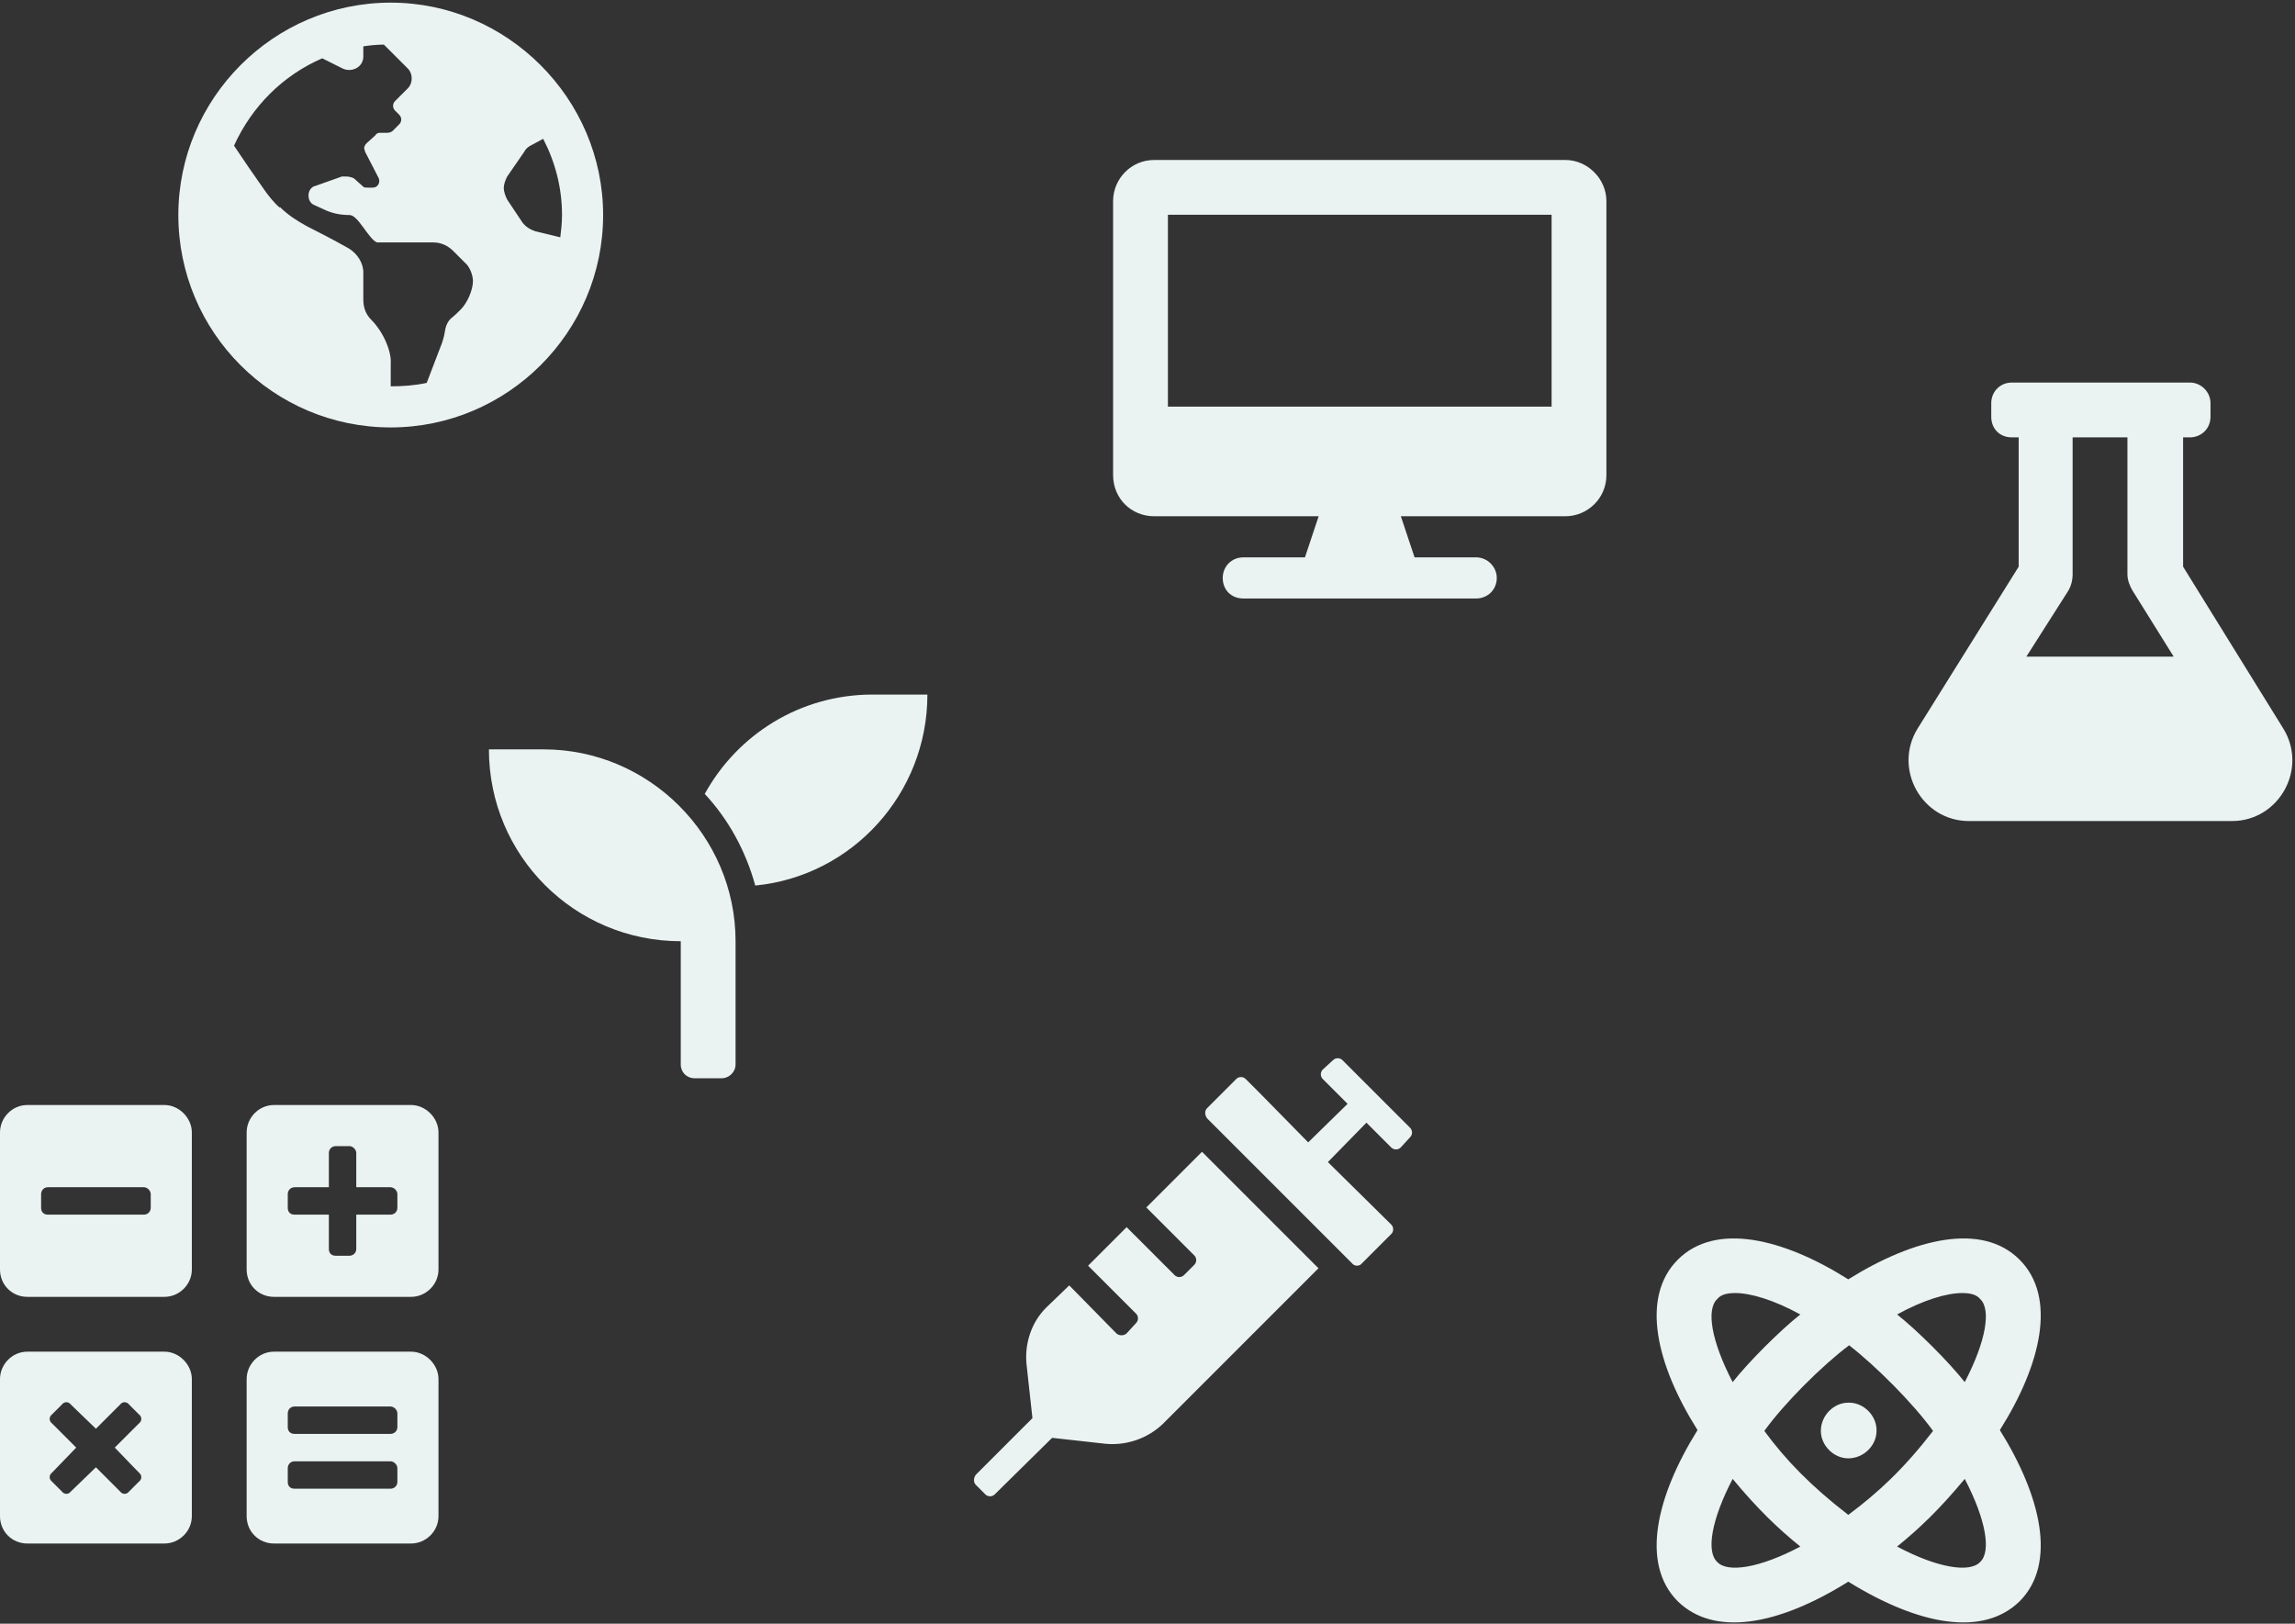 <svg width="629" height="445" viewBox="0 0 629 445" fill="none" xmlns="http://www.w3.org/2000/svg">
<rect x="0" y="0" width="629" height="445" fill="#333333" stroke="none"/>
<path d="M625.793 199.672L598.33 155.31V119.866H600.208C603.26 119.866 605.842 117.519 605.842 114.233V110.477C605.842 107.426 603.26 104.844 600.208 104.844H551.386C548.1 104.844 545.752 107.426 545.752 110.477V114.233C545.752 117.519 548.1 119.866 551.386 119.866H553.264V155.31L525.566 199.672C518.759 210.704 526.74 225.022 539.65 225.022H611.71C624.619 225.022 632.6 210.704 625.793 199.672ZM555.376 179.955L566.878 161.882C567.582 160.708 568.051 159.065 568.051 157.422V119.866H583.073V157.422C583.073 159.065 583.778 160.708 584.482 161.882L595.748 179.955H555.376Z" fill="#EBF2F2"/>
<path d="M548.108 391.933C559.375 374.094 563.835 355.551 553.507 345.223C543.179 334.895 524.636 339.355 506.562 350.622C488.723 339.355 470.18 334.895 459.852 345.223C449.525 355.551 453.984 374.094 465.251 391.933C453.984 410.007 449.525 428.55 459.852 438.878C469.711 448.501 487.08 445.685 506.562 433.479C526.279 445.685 543.649 448.501 553.507 438.878C563.835 428.55 559.375 410.007 548.108 391.933ZM493.418 423.856C482.386 429.724 473.466 431.132 470.65 428.081C467.598 425.264 469.007 416.579 474.875 405.312C481.682 413.528 487.315 418.926 493.418 423.856ZM474.875 378.789C469.007 367.522 467.598 358.837 470.65 356.021C471.589 354.847 473.232 354.377 475.579 354.377C479.804 354.377 486.141 356.255 493.418 360.246C487.784 364.705 479.334 373.155 474.875 378.789ZM529.8 392.168C521.819 402.496 514.778 409.068 506.562 415.171C496.234 407.19 489.428 400.148 483.559 392.168C488.958 384.657 499.286 374.329 506.797 368.696C514.073 374.329 524.401 384.657 529.8 392.168ZM514.308 391.933C514.308 387.943 510.787 384.422 506.797 384.422H506.562C502.572 384.422 499.051 387.943 499.051 392.168C499.051 396.158 502.572 399.679 506.562 399.679C510.787 399.679 514.308 396.158 514.308 392.168V391.933ZM542.71 356.021C545.761 358.837 544.353 367.522 538.485 378.789C534.025 373.155 525.575 364.705 519.942 360.246C527.218 356.255 533.555 354.377 537.78 354.377C540.128 354.377 541.771 354.847 542.71 356.021ZM538.485 405.312C544.353 416.579 545.761 425.264 542.71 428.081C539.893 431.132 530.974 429.724 519.942 423.856C526.044 418.926 531.678 413.528 538.485 405.312Z" fill="#EBF2F2"/>
<path d="M429.007 43.844H316.34C310.002 43.844 305.073 49.008 305.073 55.111V130.222C305.073 136.56 310.002 141.489 316.34 141.489H361.407L357.651 152.756H340.751C337.465 152.756 335.118 155.338 335.118 158.389C335.118 161.675 337.465 164.022 340.751 164.022H404.596C407.647 164.022 410.229 161.675 410.229 158.389C410.229 155.338 407.647 152.756 404.596 152.756H387.696L383.94 141.489H429.007C435.11 141.489 440.274 136.56 440.274 130.222V55.111C440.274 49.008 435.11 43.844 429.007 43.844ZM425.251 111.444H320.095V58.866H425.251V111.444Z" fill="#EBF2F2"/>
<path d="M149.022 205.377H134C134 234.483 157.472 257.955 186.578 257.955V291.756C186.578 293.868 188.221 295.511 190.334 295.511H197.845C199.722 295.511 201.6 293.868 201.6 291.756V257.955C201.6 229.085 177.893 205.377 149.022 205.377ZM239.156 190.355C219.204 190.355 202.07 201.387 193.15 217.583C199.722 224.625 204.417 233.31 206.999 242.698C233.523 240.116 254.178 217.583 254.178 190.355H239.156Z" fill="#EBF2F2"/>
<path d="M45.067 370.444H7.511C3.286 370.444 3.8147e-06 373.965 3.8147e-06 377.955V415.511C3.8147e-06 419.736 3.286 423.022 7.511 423.022H45.067C49.057 423.022 52.578 419.736 52.578 415.511V377.955C52.578 373.965 49.057 370.444 45.067 370.444ZM38.025 403.54C38.964 404.244 38.964 405.418 38.025 406.122L35.443 408.704C34.739 409.643 33.565 409.643 32.861 408.704L26.289 402.132L19.482 408.704C18.778 409.643 17.604 409.643 16.9 408.704L14.318 406.122C13.379 405.418 13.379 404.244 14.318 403.54L20.89 396.733L14.318 390.161C13.379 389.457 13.379 388.283 14.318 387.579L16.9 384.997C17.604 384.058 18.778 384.058 19.482 384.997L26.289 391.569L32.861 384.997C33.565 384.058 34.739 384.058 35.443 384.997L38.025 387.579C38.964 388.283 38.964 389.457 38.025 390.161L31.453 396.733L38.025 403.54ZM112.667 302.844H75.111C70.886 302.844 67.6 306.365 67.6 310.355V347.911C67.6 352.136 70.886 355.422 75.111 355.422H112.667C116.657 355.422 120.178 352.136 120.178 347.911V310.355C120.178 306.365 116.657 302.844 112.667 302.844ZM108.912 331.011C108.912 332.184 107.973 332.889 107.034 332.889H97.645V342.278C97.645 343.451 96.706 344.155 95.767 344.155H92.011C90.838 344.155 90.134 343.451 90.134 342.278V332.889H80.745C79.571 332.889 78.867 332.184 78.867 331.011V327.255C78.867 326.316 79.571 325.377 80.745 325.377H90.134V315.989C90.134 315.05 90.838 314.111 92.011 314.111H95.767C96.706 314.111 97.645 315.05 97.645 315.989V325.377H107.034C107.973 325.377 108.912 326.316 108.912 327.255V331.011ZM112.667 370.444H75.111C70.886 370.444 67.6 373.965 67.6 377.955V415.511C67.6 419.736 70.886 423.022 75.111 423.022H112.667C116.657 423.022 120.178 419.736 120.178 415.511V377.955C120.178 373.965 116.657 370.444 112.667 370.444ZM108.912 406.122C108.912 407.296 107.973 408 107.034 408H80.745C79.571 408 78.867 407.296 78.867 406.122V402.367C78.867 401.428 79.571 400.489 80.745 400.489H107.034C107.973 400.489 108.912 401.428 108.912 402.367V406.122ZM108.912 391.1C108.912 392.274 107.973 392.978 107.034 392.978H80.745C79.571 392.978 78.867 392.274 78.867 391.1V387.344C78.867 386.405 79.571 385.467 80.745 385.467H107.034C107.973 385.467 108.912 386.405 108.912 387.344V391.1ZM45.067 302.844H7.511C3.286 302.844 3.8147e-06 306.365 3.8147e-06 310.355V347.911C3.8147e-06 352.136 3.286 355.422 7.511 355.422H45.067C49.057 355.422 52.578 352.136 52.578 347.911V310.355C52.578 306.365 49.057 302.844 45.067 302.844ZM41.311 331.011C41.311 332.184 40.372 332.889 39.434 332.889H13.145C11.971 332.889 11.267 332.184 11.267 331.011V327.255C11.267 326.316 11.971 325.377 13.145 325.377H39.434C40.372 325.377 41.311 326.316 41.311 327.255V331.011Z" fill="#EBF2F2"/>
<path d="M314.179 330.921L327.324 344.065C328.028 344.769 328.028 345.943 327.324 346.647L324.507 349.464C323.803 350.168 322.629 350.168 321.925 349.464L308.781 336.319L298.218 346.882L311.363 360.026C312.067 360.73 312.067 361.904 311.363 362.608L308.781 365.425C308.077 366.129 306.668 366.129 305.964 365.425L293.054 352.28L286.717 358.383C282.726 362.373 280.849 368.007 281.318 373.64L282.961 388.662L267.469 404.154C266.765 405.093 266.765 406.267 267.469 406.971L270.051 409.553C270.756 410.257 271.929 410.257 272.633 409.553L288.36 394.061L303.147 395.704C308.781 396.174 314.414 394.296 318.639 390.306L361.359 347.586L329.436 315.664L314.179 330.921ZM386.474 309.091L367.931 290.548C367.227 289.844 366.053 289.844 365.349 290.548L362.532 293.13C361.828 293.834 361.828 295.008 362.532 295.712L369.339 302.519L358.542 313.082L345.398 299.702L341.407 295.712C340.703 295.008 339.529 295.008 338.825 295.712L330.845 303.693C330.141 304.397 330.141 305.571 330.845 306.509L334.835 310.5L366.523 342.187L370.513 346.178C371.217 347.116 372.625 347.116 373.33 346.178L381.31 338.197C382.014 337.493 382.014 336.319 381.31 335.615L363.941 318.48L374.503 307.683L381.31 314.49C382.014 315.194 383.188 315.194 383.892 314.49L386.474 311.673C387.178 310.969 387.178 309.796 386.474 309.091Z" fill="#EBF2F2"/>
<path d="M107.089 0.722C74.932 0.722 48.878 27.011 48.878 58.933C48.878 91.09 74.932 117.144 107.089 117.144C139.011 117.144 165.3 91.09 165.3 58.933C165.3 27.011 139.011 0.722 107.089 0.722ZM126.336 84.753C125.398 85.692 124.459 86.63 123.52 87.335C122.816 88.039 122.346 88.978 122.111 89.917C121.877 91.325 121.642 92.499 121.172 93.907L116.947 104.939C113.661 105.643 110.375 105.878 107.089 105.878V99.54C107.324 96.489 105.211 91.09 101.69 87.569C100.282 86.161 99.578 84.283 99.578 82.171V74.66C99.578 72.078 97.935 69.496 95.588 68.087C92.302 66.21 87.372 63.628 84.086 61.985C81.504 60.576 78.922 58.933 76.81 56.821H76.575C75.167 55.647 73.289 53.3 72.35 51.892C70.003 48.605 66.482 43.441 64.135 39.921C69.064 29.123 77.514 20.673 88.311 15.979L93.945 18.796C96.527 19.969 99.578 18.326 99.578 15.509V12.693C101.221 12.458 103.334 12.223 105.211 12.223L111.784 18.796C113.192 20.204 113.192 22.786 111.784 24.194L110.845 25.133L108.263 27.715C107.559 28.419 107.559 29.593 108.263 30.297L109.436 31.471C110.141 32.175 110.141 33.348 109.436 34.053L107.559 35.93C107.324 36.165 106.62 36.4 106.15 36.4H104.038C103.568 36.4 103.099 36.635 102.864 37.104L100.517 39.216C100.047 39.686 99.813 40.155 99.813 40.625C99.813 40.859 100.047 41.329 100.047 41.564L103.803 48.84C104.272 50.014 103.568 51.422 102.16 51.422H100.752C100.282 51.422 99.813 51.422 99.578 51.187L97.231 49.075C96.761 48.605 95.588 48.371 94.883 48.371C94.414 48.371 93.945 48.371 93.71 48.371L86.433 50.953C85.26 51.187 84.556 52.361 84.556 53.535C84.556 54.708 85.025 55.647 85.964 56.117L88.546 57.29C90.893 58.464 93.24 58.933 95.822 58.933C98.17 58.933 100.986 65.505 103.334 66.444H118.825C120.938 66.444 122.816 67.383 124.224 68.791L127.51 72.078C128.684 73.017 129.623 75.364 129.623 77.007C129.623 79.589 127.979 83.11 126.336 84.753ZM146.757 63.393C145.349 62.923 144.175 62.219 143.236 61.046L139.011 54.708C138.542 53.769 138.073 52.596 138.073 51.422C138.073 50.483 138.542 49.309 139.011 48.371L143.706 41.564C144.175 40.625 144.88 40.155 145.818 39.686L148.87 38.043C152.156 44.38 154.034 51.422 154.034 58.933C154.034 61.046 153.799 63.158 153.564 65.036L146.757 63.393Z" fill="#EBF2F2"/>
</svg>
